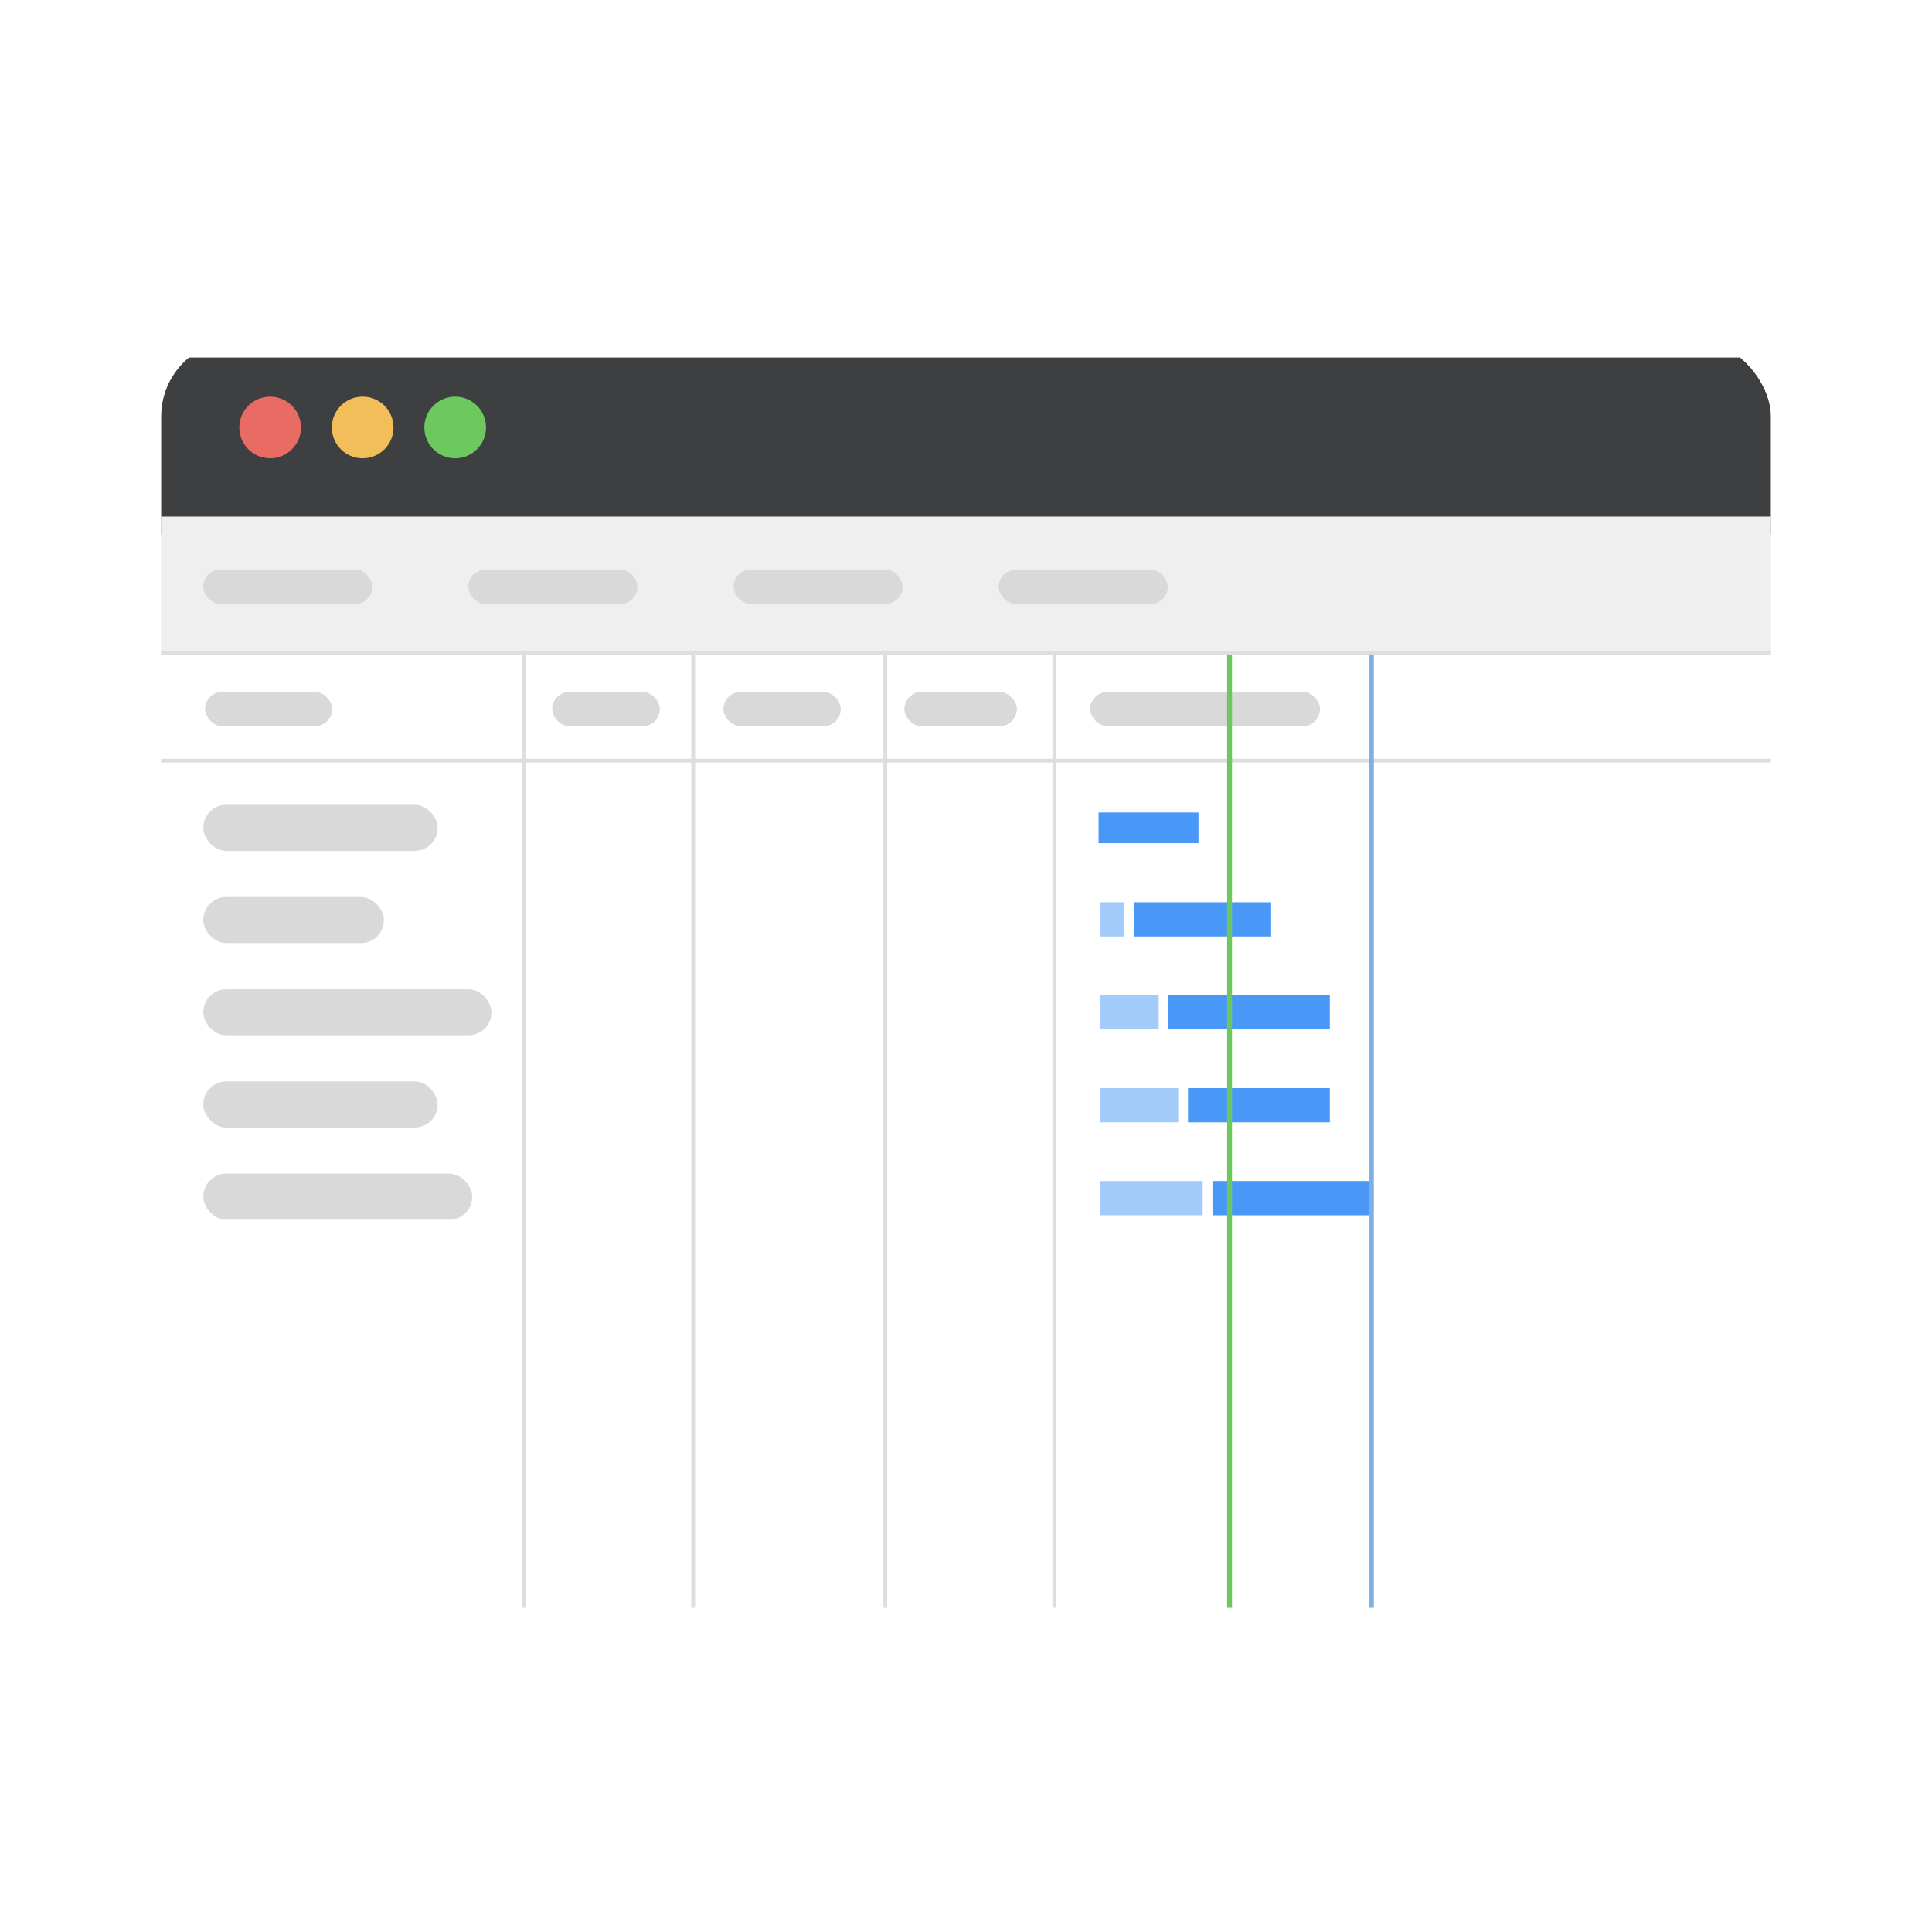 <svg fill="none" height="240" viewBox="0 0 240 240" width="240" xmlns="http://www.w3.org/2000/svg" xmlns:xlink="http://www.w3.org/1999/xlink"><filter id="a" color-interpolation-filters="sRGB" filterUnits="userSpaceOnUse" height="159.948" width="202.43" x="18.785" y="41"><feFlood flood-opacity="0" result="BackgroundImageFix"/><feColorMatrix in="SourceAlpha" result="hardAlpha" type="matrix" values="0 0 0 0 0 0 0 0 0 0 0 0 0 0 0 0 0 0 127 0"/><feOffset dy="1.215"/><feGaussianBlur stdDeviation=".608"/><feComposite in2="hardAlpha" operator="out"/><feColorMatrix type="matrix" values="0 0 0 0 0 0 0 0 0 0 0 0 0 0 0 0 0 0 0.12 0"/><feBlend in2="BackgroundImageFix" mode="normal" result="effect1_dropShadow_307_6697"/><feBlend in="SourceGraphic" in2="effect1_dropShadow_307_6697" mode="normal" result="shape"/></filter><filter id="b" color-interpolation-filters="sRGB" filterUnits="userSpaceOnUse" height="37.231" width="215.274" x="12.363" y="35.554"><feFlood flood-opacity="0" result="BackgroundImageFix"/><feColorMatrix in="SourceAlpha" result="hardAlpha" type="matrix" values="0 0 0 0 0 0 0 0 0 0 0 0 0 0 0 0 0 0 127 0"/><feOffset dy="2.387"/><feGaussianBlur stdDeviation="3.819"/><feComposite in2="hardAlpha" operator="out"/><feColorMatrix type="matrix" values="0 0 0 0 0 0 0 0 0 0 0 0 0 0 0 0 0 0 0.08 0"/><feBlend in2="BackgroundImageFix" mode="normal" result="effect1_dropShadow_307_6697"/><feBlend in="SourceGraphic" in2="effect1_dropShadow_307_6697" mode="normal" result="shape"/></filter><clipPath id="c"><rect height="157.518" rx="9.547" width="200" x="20" y="41"/></clipPath><g filter="url(#a)"><g clip-path="url(#c)"><rect fill="#fff" height="157.518" rx="9.547" width="200" x="20" y="41"/><g filter="url(#b)"><path d="m20 40.805h200v21.957h-200z" fill="#3d3f41"/></g><circle cx="33.557" cy="51.89" fill="#e86c63" r="3.831"/><circle cx="45.051" cy="51.89" fill="#f2be59" r="3.831"/><circle cx="56.545" cy="51.89" fill="#6dc95d" r="3.831"/><path d="m20 62.957h200v16.706h-200z" fill="#efefef"/><path d="m20 79.902h200" stroke="#dfdedf" stroke-width=".477"/><path d="m20 93.267h200" stroke="#dfdedf" stroke-width=".477"/><path d="m65.107 80.141v118.377" stroke="#dfdedf" stroke-width=".477"/><path d="m86.11 80.141v118.377" stroke="#dfdedf" stroke-width=".477"/><path d="m109.976 80.141v118.377" stroke="#dfdedf" stroke-width=".477"/><path d="m130.978 80.141v118.377" stroke="#dfdedf" stroke-width=".477"/><g fill="#d9d9d9"><rect height="4.253" rx="2.126" width="21.002" x="25.251" y="69.553"/><rect height="4.253" rx="2.126" width="15.795" x="25.468" y="84.741"/><rect height="4.253" rx="2.126" width="13.365" x="68.601" y="84.741"/><rect height="4.253" rx="2.126" width="14.58" x="89.864" y="84.741"/><rect height="4.253" rx="2.126" width="13.973" x="112.343" y="84.741"/><rect height="4.253" rx="2.126" width="28.553" x="135.428" y="84.741"/><rect height="5.728" rx="2.864" width="29.117" x="25.251" y="98.757"/><rect height="5.728" rx="2.864" width="22.434" x="25.251" y="110.212"/><rect height="5.728" rx="2.864" width="35.8" x="25.251" y="121.668"/><rect height="5.728" rx="2.864" width="29.117" x="25.251" y="133.124"/><rect height="5.728" rx="2.864" width="33.413" x="25.251" y="144.58"/><rect height="4.253" rx="2.126" width="21.002" x="91.122" y="69.553"/><rect height="4.253" rx="2.126" width="21.002" x="58.186" y="69.553"/><rect height="4.253" rx="2.126" width="21.002" x="124.057" y="69.553"/></g><path d="m136.468 99.711h12.411v3.819h-12.411z" fill="#4998f7"/><path d="m140.896 110.864h17.011v4.253h-17.011z" fill="#4998f7"/><path d="m136.643 110.864h3.038v4.253h-3.038z" fill="#4998f7" fill-opacity=".5"/><path d="m136.643 122.407h7.29v4.253h-7.29z" fill="#4998f7" fill-opacity=".5"/><path d="m136.643 133.95h9.72v4.253h-9.72z" fill="#4998f7" fill-opacity=".5"/><path d="m136.643 145.493h12.758v4.253h-12.758z" fill="#4998f7" fill-opacity=".5"/><path d="m145.148 122.407h20.048v4.253h-20.048z" fill="#4998f7"/><path d="m147.578 133.95h17.618v4.253h-17.618z" fill="#4998f7"/><path d="m150.616 145.493h19.441v4.253h-19.441z" fill="#4998f7"/><path d="m170.36 80.141v118.377" stroke="#80aee7" stroke-width=".608"/><path d="m152.742 80.141v118.377" stroke="#6dc95d" stroke-width=".608"/></g></g></svg>